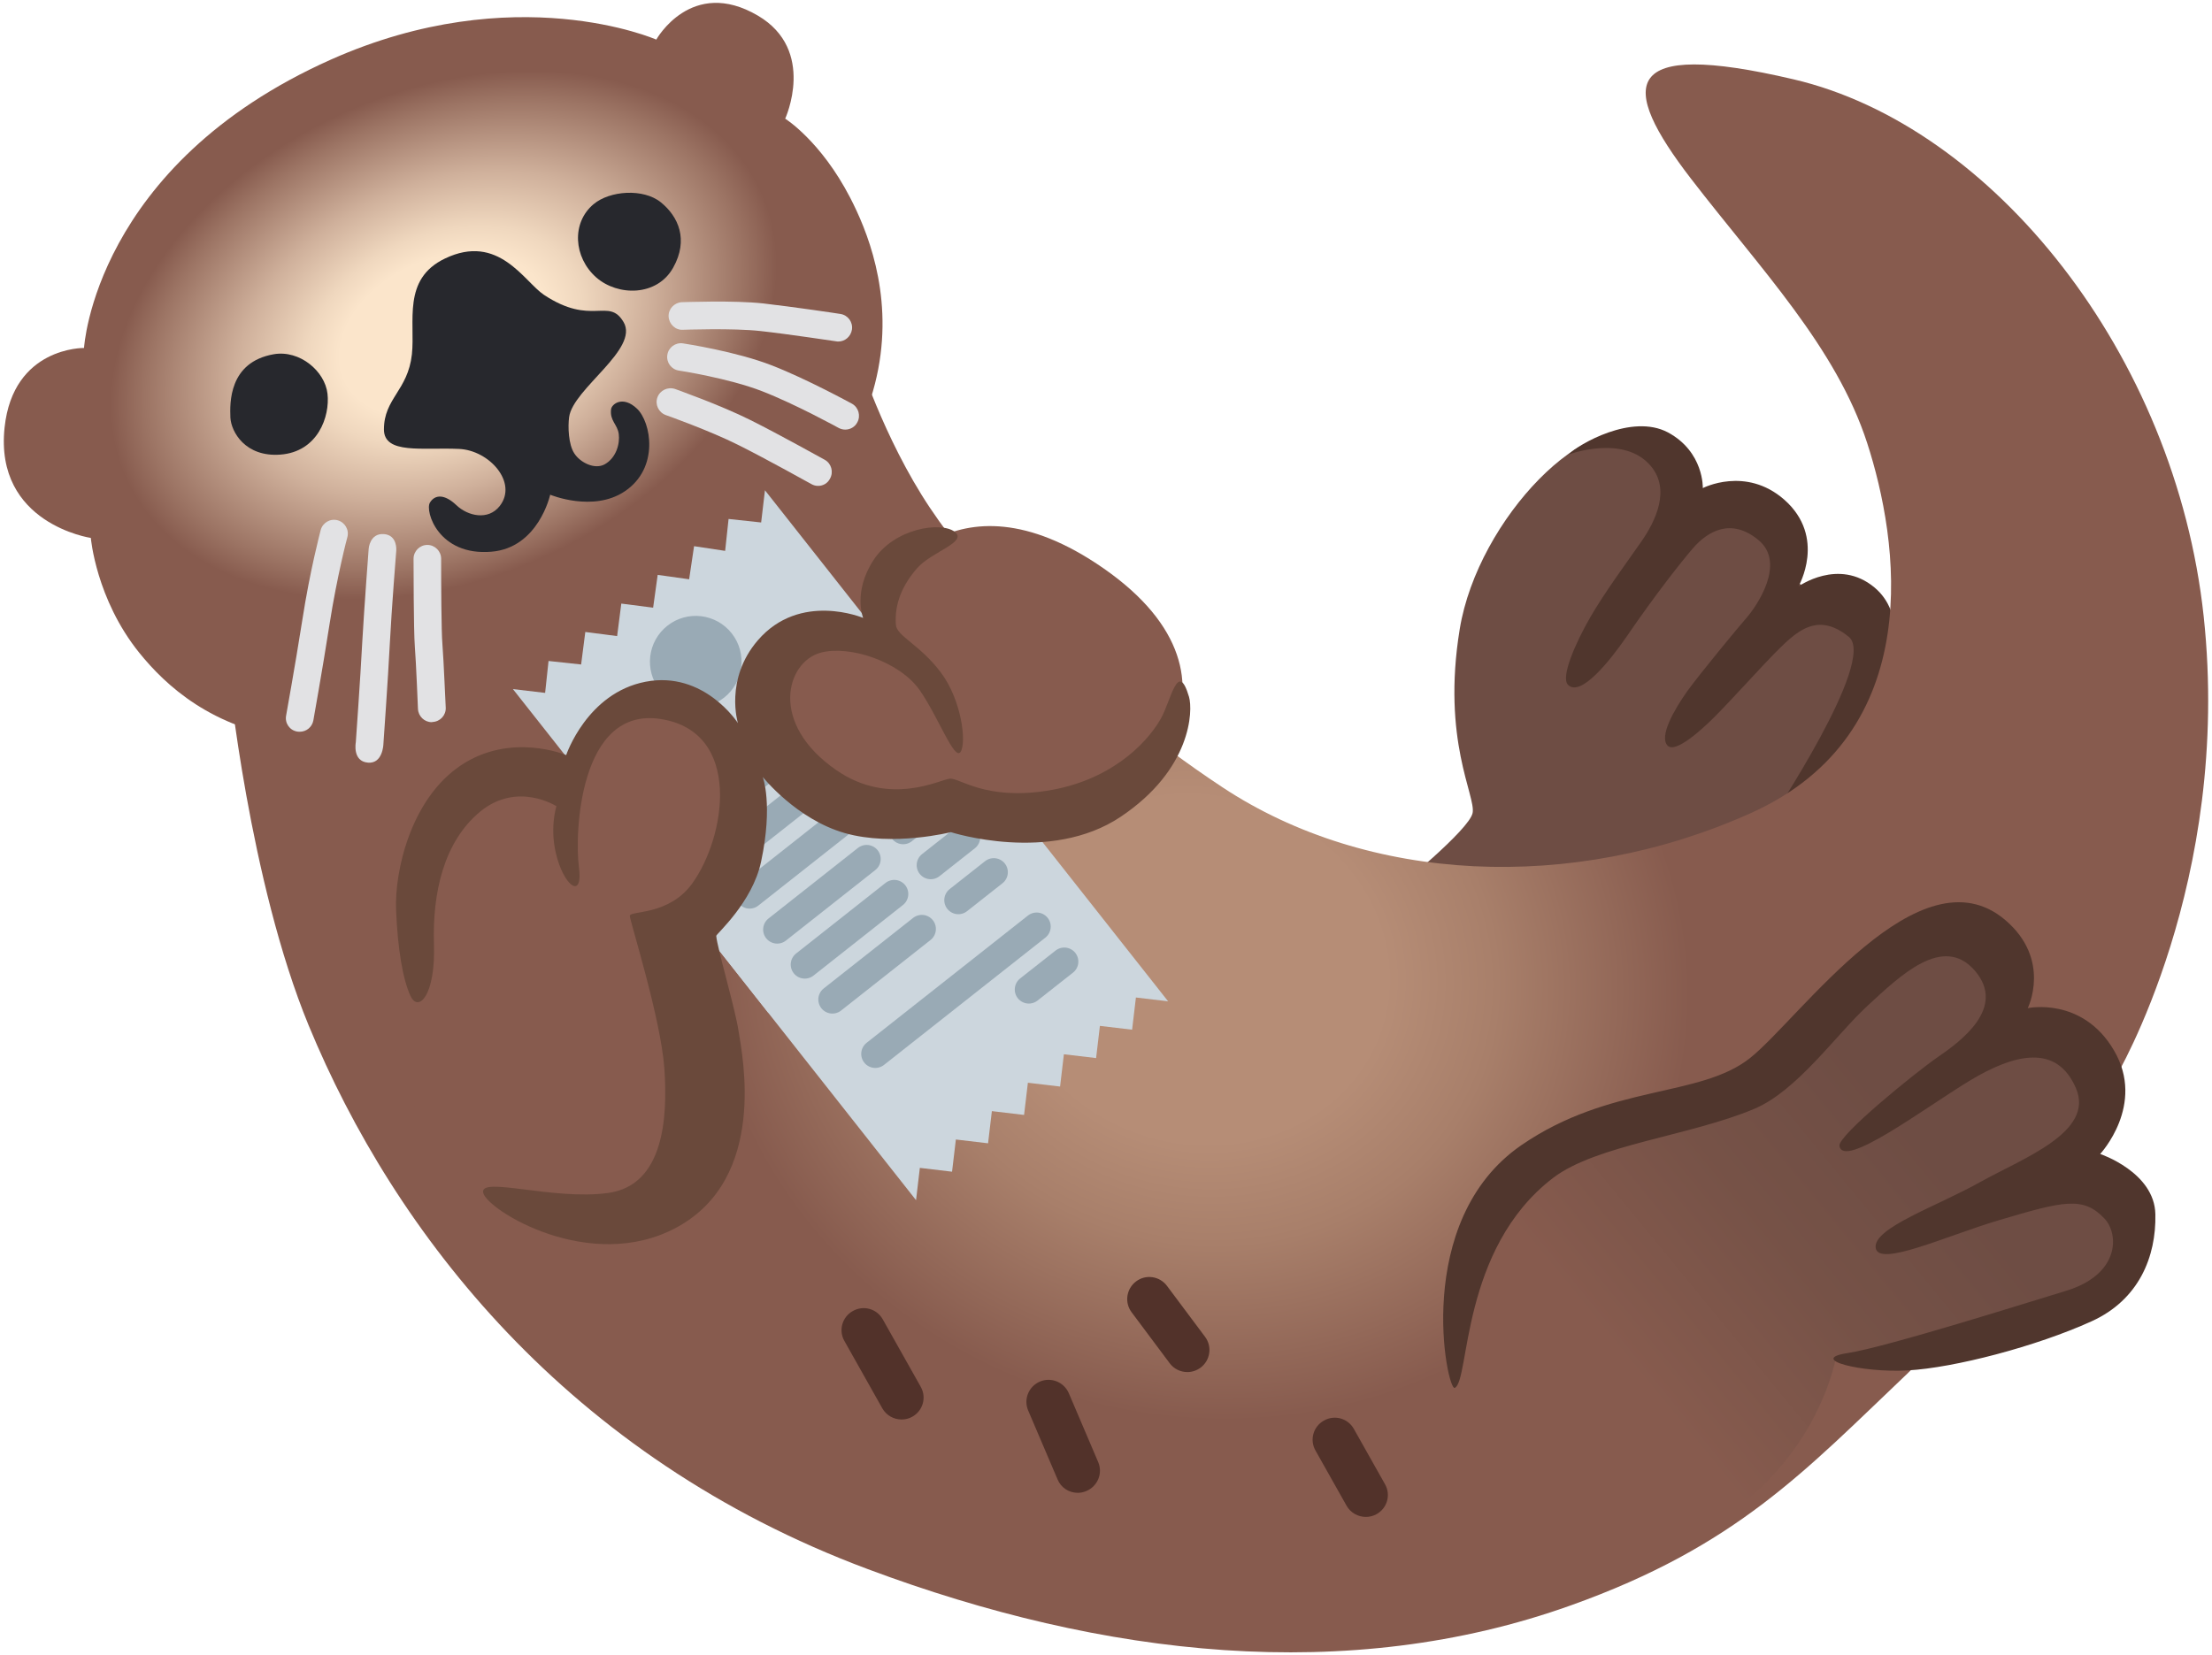 <?xml version="1.0" encoding="UTF-8"?>
<!DOCTYPE svg  PUBLIC '-//W3C//DTD SVG 1.1//EN'  'http://www.w3.org/Graphics/SVG/1.1/DTD/svg11.dtd'>
<svg clip-rule="evenodd" fill-rule="evenodd" image-rendering="optimizeQuality" shape-rendering="geometricPrecision" text-rendering="geometricPrecision" version="1.1" viewBox="0 0 2322 1738" xml:space="preserve" xmlns="http://www.w3.org/2000/svg">
  <defs>
  <style type="text/css">
    .str0 {stroke:#99AAB5;stroke-width:29.53;stroke-linecap:round;stroke-linejoin:round;stroke-miterlimit:22.926}
    .fil7 {fill:none}
    .fil10 {fill:#27282D;fill-rule:nonzero}
    .fil1 {fill:#50362D;fill-rule:nonzero}
    .fil3 {fill:#52322A;fill-rule:nonzero}
    .fil9 {fill:#6A493B;fill-rule:nonzero}
    .fil0 {fill:#6E4D44;fill-rule:nonzero}
    .fil8 {fill:#875B4E;fill-rule:nonzero}
    .fil6 {fill:#99AAB5;fill-rule:nonzero}
    .fil5 {fill:#CCD6DD;fill-rule:nonzero}
    .fil11 {fill:#E2E2E4;fill-rule:nonzero}
    .fil12 {fill:url(#c);fill-rule:nonzero}
    .fil4 {fill:url(#b);fill-rule:nonzero}
    .fil2 {fill:url(#a);fill-rule:nonzero}
  </style>
  <linearGradient id="c" x1="1620.6" x2="2060.8" y1="1516.1" y2="1154.6" gradientUnits="userSpaceOnUse">
    <stop stop-color="#875B4E" offset="0"/>
    <stop stop-color="#875B4E" offset=".212"/>
    <stop stop-color="#765247" offset=".58"/>
    <stop stop-color="#6E4D44" offset=".89"/>
    <stop stop-color="#6E4D44" offset="1"/>
  </linearGradient>
  <radialGradient id="b" cx="465.21" cy="351.98" r="305.57" gradientTransform="matrix(-1.232 .608 -.458 -.847 1200 367)" gradientUnits="userSpaceOnUse">
    <stop stop-color="#FBE5CB" offset="0"/>
    <stop stop-color="#FBE5CB" offset=".271"/>
    <stop stop-color="#EFD7BE" offset=".361"/>
    <stop stop-color="#CFB09B" offset=".541"/>
    <stop stop-color="#9C7464" offset=".78"/>
    <stop stop-color="#875B4E" offset=".871"/>
    <stop stop-color="#875B4E" offset="1"/>
  </radialGradient>
  <radialGradient id="a" cx="1258.2" cy="1018" r="604.96" gradientTransform="matrix(-.415 1.069 -1.19 -.44 2991 121)" gradientUnits="userSpaceOnUse">
    <stop stop-color="#B68D76" offset="0"/>
    <stop stop-color="#B68D76" offset=".259"/>
    <stop stop-color="#A87F6A" offset=".412"/>
    <stop stop-color="#875B4E" offset=".678"/>
    <stop stop-color="#875B4E" offset="1"/>
  </radialGradient>
 </defs>
  <path class="fil0" d="m1466.1 933.05s76.06-61.6 79.73-79.36c3.66-17.76-32.63-76.08-13.52-193.09 19.12-117.01 138.6-236.53 193.04-198.49 54.43 38.04 48.83 62.56 48.83 62.56l54.44-5.41 40.73 29.93 10.81 59.86 65.24 29.93 65.25 78.78-46.14 167.21-206.54 85.54-290.71 104.65-1.16-142.11z"/>
  <path class="fil1" d="m1646.2 477.36s58.49-22.01 86.87 12.17c20.46 24.52 5.4 57.15-10.81 80.13-16.22 23.17-37.84 52.52-53.09 78.78-14.86 25.87-31.27 62.56-23.16 70.67 13.12 13.13 43.43-24.52 61.19-50.2 30.88-45.19 57.72-78.98 69.3-92.49 16.21-19.12 40.92-32.83 69.29-9.46 29.92 24.52-2.7 70.67-12.16 81.48-9.45 10.81-48.83 58.5-62.54 77.43-13.51 19.11-29.92 47.5-20.46 57.15 8.11 8.11 35.32-16.22 50.19-31.28 14.86-14.87 51.34-55.03 61.58-65.26 21.81-21.82 44.2-45.57 78.36-17.77 29.93 24.53-82.81 193.09-82.81 193.09l77.41-47.5s96.52-144.04 32.24-197.53c-37.64-31.28-79.73-0.96-79.73-0.96s29.92-51.56-14.86-91.14c-40.54-35.53-85.51-12.16-85.51-12.16s1.35-38.04-36.68-58.51c-38.03-20.08-93.62 12.55-104.62 23.36z"/>
  <path class="fil2" d="m824.24 410.75-584.31 296.39s21.62 217.99 84.16 369.76c89.76 217.41 271.41 452.98 587.01 570.76 247.27 92.49 504.58 121.46 737.76 38.04 174.12-62.17 245.93-141.34 353.25-243.29 105.2-100.02 218.71-311.25 218.71-311.25s122.38-205.25 92.46-483.88c-29.54-274.96-221.41-515.16-430.65-564.01-182.23-42.67-183.77 5.41-107.33 104.66 73.35 95.19 152.11 176.67 184.73 277.27s65.25 304.5-122.38 388.68c-187.63 84.19-402.28 73.38-554.39-27.22s-258.08-220.12-307.11-293.5c-49.03-73.37-76.05-160.45-76.05-160.45l-75.86 38.04z"/>
  <path class="fil3" d="m946.42 1490.5c-8.1 0-16.02-4.25-20.26-11.78l-39.77-70.67c-6.37-11.2-2.31-25.29 8.88-31.47 11.2-6.37 25.29-2.32 31.46 8.88l39.77 70.67c6.37 11.2 2.32 25.3-8.88 31.47-3.28 1.94-7.33 2.9-11.2 2.9z"/>
  <path class="fil3" d="m1131.4 1567.5c-9.07 0-17.57-5.21-21.24-14.09l-30.88-72.41c-5.02-11.78 0.58-25.3 12.35-30.32 11.78-5.02 25.29 0.58 30.31 12.17l30.88 72.41c5.02 11.77-0.57 25.29-12.35 30.31-3.09 1.35-6.18 1.93-9.07 1.93z"/>
  <path class="fil3" d="m1246.4 1440.7c-7.14 0-14.09-3.28-18.53-9.26l-39.95-53.49c-7.73-10.23-5.6-24.71 4.63-32.44 10.23-7.72 24.71-5.6 32.43 4.64l39.96 53.48c7.72 10.24 5.59 24.72-4.64 32.44-4.24 3.09-9.07 4.64-13.9 4.64v-0.01z"/>
  <path class="fil3" d="m1433.8 1592.8c-8.11 0-16.02-4.25-20.27-11.78l-32.62-57.93c-6.37-11.2-2.32-25.29 8.88-31.47 11.19-6.37 25.28-2.32 31.46 8.88l32.62 57.93c6.37 11.2 2.32 25.29-8.88 31.47-3.47 1.93-7.33 2.9-11.19 2.9z"/>
  <path class="fil4" d="m146.12 685.32c55.4 68.74 194.96 181.31 541.64-24.52 318.31-188.84 237.82-388.88 204.81-452.99-30.89-59.85-68.33-83.22-68.33-83.22s33-71.83-28.57-108.13c-69.88-41.12-106.75 25.11-106.75 25.11s-148.44-65.08-341.67 21.04c-248.23 110.83-259.04 302.76-259.04 302.76s-74.32-1.35-83.39 83.42c-10.81 101.17 90.53 116.04 90.53 116.04s5.4 64.11 50.77 120.49z"/>
  <polygon class="fil5" points="1071.3 855.04 1037.5 851.05 1033.5 884.86 999.73 880.87 995.74 914.69 961.93 910.7 957.94 944.51 924.14 940.52 920.14 974.34 886.34 970.35 882.35 1004.2 848.54 1000.2 844.55 1034 810.75 1030 806.76 1063.8 538.42 723.55 572.23 727.54 575.82 694.04 610.02 697.72 614.41 663.59 647.82 667.9 652.2 633.77 685.61 638.07 690.39 603.64 723.41 608.25 728.58 573.5 761.21 578.42 764.8 544.92 799 548.6 802.99 514.78"/>
  <polygon class="fil5" points="1226.2 1051.4 1192.4 1047.4 1188.4 1081.2 1154.6 1077.2 1150.6 1111 1116.8 1107 1112.8 1140.9 1079 1136.9 1075 1170.7 1041.2 1166.7 1037.2 1200.5 1003.4 1196.5 999.4 1230.3 965.59 1226.3 961.6 1260.2 693.26 919.9 727.07 923.89 730.66 890.39 764.86 894.06 769.25 859.93 802.66 864.24 807.05 830.11 840.46 834.41 845.23 799.98 878.25 804.59 883.42 769.84 916.05 774.77 919.64 741.26 953.84 744.94 957.83 711.13"/>
  <circle class="fil6" transform="matrix(.137 -.108 .108 .137 730.34 694.78)" r="275.59"/>
  <line class="fil7 str0" x1="832.19" x2="869.36" y1="724.78" y2="695.45"/>
  <line class="fil7 str0" x1="728.94" x2="822.83" y1="865.84" y2="791.76"/>
  <line class="fil7 str0" x1="861.16" x2="898.33" y1="761.51" y2="732.18"/>
  <line class="fil7 str0" x1="757.91" x2="851.8" y1="902.57" y2="828.49"/>
  <line class="fil7 str0" x1="890.13" x2="927.3" y1="798.24" y2="768.91"/>
  <line class="fil7 str0" x1="786.88" x2="880.76" y1="939.3" y2="865.22"/>
  <line class="fil7 str0" x1="919.1" x2="956.26" y1="834.97" y2="805.65"/>
  <line class="fil7 str0" x1="815.85" x2="909.73" y1="976.04" y2="901.95"/>
  <line class="fil7 str0" x1="948.06" x2="985.23" y1="871.7" y2="842.38"/>
  <line class="fil7 str0" x1="844.81" x2="938.7" y1="1012.8" y2="938.68"/>
  <line class="fil7 str0" x1="977.03" x2="1014.2" y1="908.44" y2="879.11"/>
  <line class="fil7 str0" x1="873.78" x2="967.67" y1="1049.5" y2="975.41"/>
  <line class="fil7 str0" x1="1006" x2="1043.2" y1="945.17" y2="915.84"/>
  <line class="fil7 str0" x1="918.81" x2="1088.2" y1="1106.6" y2="972.94"/>
  <line class="fil7 str0" x1="1080" x2="1117.2" y1="1039" y2="1009.7"/>
  <path class="fil8" d="m924.81 620.05s72.58-135.35 233.76-23.17c171.21 119.14 38.02 256.81-51.54 255.46-89.57-1.35-153.46 8.11-203.84-8.11s-96.52-65.27-96.52-65.27l-47.48 32.64s9.45 92.49-23.17 131.88c-32.82 39.58 33.78 223.01-16.41 271.86-50.18 48.85-134.54 82.84-187.43 58.51-53.08-24.52-110.03-112.77-120.84-191.55-10.81-78.77 27.22-262.4 101.92-267.81 74.71-5.4 84.16 1.35 84.16 1.35s24.52-86.88 89.76-78.78c65.25 8.11 92.47 38.04 92.47 38.04l17.75-14.87s-23.16-36.68 24.52-80.13c47.48-43.44 101.92-6.76 101.92-6.76s0.97-41.12 0.97-53.29z"/>
  <path class="fil9" d="m431.03 1046c8.3 17.38 26.25-0.96 24.52-54.45-1.74-53.48 10.03-107.74 48.83-139.6 39-31.66 79.73-5.41 79.73-5.41s-8.11 24.53 0.96 55.23 27.22 41.71 22.58 8.11c-4.43-33.6 0-168.57 86.1-154.86 86.09 13.52 68.14 124.35 32.62 173.01-24.52 33.6-65.24 28-65.24 33.6 0 5.4 32.62 107.74 36.28 160.45 3.67 52.52-0.96 122.42-58.87 130.53s-135.89-18.15-131.26 0c4.44 18.15 112.34 85.15 202.88 36.3 96.12-51.94 68.91-181.31 65.24-205.64-3.67-24.52-22.58-87.85-23.55-100.6-0.19-1.74 38.03-34.95 47.1-78.01 12.74-59.85 1.74-88.82 1.74-88.82s35.32 44.41 86.09 58.9c50.77 14.48 111.38-0.97 111.38-0.97s104.23 33.6 178.36-16.22c74.31-49.82 75.86-111.41 71.61-125.89-11.77-39.78-18.91 4.63-29.92 23.56-16.21 27.99-55.2 65.26-119.48 75.11-64.28 10.04-91.5-13.52-101.54-12.75s-63.31 29.93-119.49-9.07c-71.03-49.24-52.11-113.54-16.21-123.19 29.92-8.11 83 9.07 104.24 39.77 19.88 28.97 36.29 74.34 42.66 64.3s0.96-54.45-20.85-83.41c-21.81-28.97-46.13-38.04-47.1-49.82-1.74-22.59 7.34-42.67 22.58-59.85 15.25-17.19 53.47-27.23 39-38.04-14.48-10.81-63.32-3.67-85.13 29.93-21.81 33.59-10.81 60.63-10.81 60.63s-66.21-28-110.61 23.55c-35.13 40.94-20.85 86.89-20.85 86.89s-35.32-55.22-96.9-43.44c-61.57 11.78-83.38 77.04-83.38 77.04s-57.92-24.52-110.61 10.81c-52.7 35.34-69.69 111.41-67.95 152.16 1.74 41.12 7.14 72.79 15.25 90.17v-0.01z"/>
  <path class="fil10" d="m287.42 371.94c-47.49 8.3-46.14 51.55-45.56 66.61 0.77 14.87 15.64 41.52 52.31 38.81 39.57-2.89 52.31-40.16 49.61-63.91s-29.14-46.15-56.36-41.51z"/>
  <path class="fil10" d="m623.1 214.38c-23.36 19.5-21.04 55.8 2.7 76.85 22.58 19.89 63.89 20.27 80.88-10.24 16.41-29.35 5.4-53.67-12.93-68.54-18.34-14.87-53.67-12.36-70.65 1.93z"/>
  <path class="fil10" d="m466.94 271.53c-44.98 21.63-30.89 66.23-34.56 100.6-4.24 38.04-29.34 46.15-29.34 78.78 0 26.45 40.73 18.73 78.76 20.47 31.85 1.35 61.96 35.33 42.85 59.86-12.16 15.64-33.59 10.62-45.55-0.78-12.16-11.58-22.39-11.58-27.8-2.7-5.4 8.88 8.88 56.19 64.47 51.56 49.61-4.06 61.77-59.86 61.77-59.86s44.98 18.73 78.18-3.48c36.68-24.52 27.8-72.79 12.93-86.89-14.86-14.09-26.64-4.82-27.21 0.78-1.36 12.16 6.75 15.64 8.1 25.87s-2.7 25.1-14.86 31.86c-10.62 5.79-25.87-2.13-31.85-11.59-6.18-9.46-6.76-27.99-5.41-38.03 4.06-29.93 73.94-71.45 57.14-99.83-15.63-26.45-33.2 4.83-83.58-28.58-20.65-13.71-47.68-65.26-104.04-38.03v-0.01z"/>
  <path class="fil11" d="m314.64 768.34c-0.78 0-1.74 0-2.71-0.19-7.91-1.35-13.12-8.88-11.58-16.8 0-0.58 8.88-48.65 16.99-100.21 8.1-52.52 18.91-92.87 19.3-94.61 2.12-7.72 10.04-12.36 17.76-10.23 7.72 2.12 12.35 10.04 10.23 17.76-0.19 0.39-10.81 40.74-18.72 91.52-8.11 51.94-16.99 100.41-16.99 100.99-1.35 6.95-7.34 11.78-14.29 11.78l0.01-0.01z"/>
  <path class="fil11" d="m402.46 781.48s-0.58 20.66-16.21 19.3c-16.6-1.35-12.74-21.43-12.74-21.43s4.83-67.77 6.76-105.04c2.12-37.46 6.75-98.28 6.75-98.28s1.16-16.22 15.83-15.25c14.67 0.96 13.12 17.37 13.12 17.37s-4.82 60.25-6.75 97.51c-1.93 37.66-6.76 105.82-6.76 105.82z"/>
  <path class="fil11" d="m453.23 758.3c-7.72 0-14.09-6.17-14.48-13.9 0 0-1.93-48.46-3.28-65.45-1.35-17.38-1.35-89.21-1.35-92.3 0-7.92 6.56-14.48 14.48-14.48 7.91 0 14.48 6.56 14.48 14.48 0 25.49 0.19 76.85 1.35 89.98 1.35 16.99 3.28 64.49 3.47 66.42 0.39 7.92-5.79 14.68-13.9 15.06-0.38 0.19-0.58 0.19-0.77 0.19z"/>
  <path class="fil11" d="m858.79 510.19c-2.32 0-4.83-0.58-7.14-1.93-0.39-0.2-46.33-25.88-76.83-41.13-30.11-15.06-75.28-31.09-75.86-31.28-7.53-2.7-11.58-11.01-8.88-18.54s11-11.39 18.53-8.88c1.93 0.77 47.49 16.8 79.14 32.63 31.27 15.64 76.06 40.74 77.99 41.71 6.95 3.86 9.46 12.74 5.6 19.7-2.51 5.02-7.34 7.72-12.55 7.72z"/>
  <path class="fil11" d="m887.36 451.1c-2.32 0-4.83-0.58-6.95-1.73-0.39-0.2-45.17-24.91-80.5-38.62-34.74-13.52-86.86-21.63-87.24-21.63-7.92-1.16-13.32-8.49-12.17-16.41 1.16-7.92 8.5-13.32 16.41-12.16 2.32 0.38 55.79 8.49 93.43 23.17 37.06 14.48 82.04 39.19 83.97 40.16 6.95 3.86 9.45 12.74 5.59 19.69-2.51 4.83-7.52 7.53-12.54 7.53z"/>
  <path class="fil11" d="m880.02 358.61c-0.77 0-1.35 0-2.12-0.19-0.58 0-49.61-7.53-79.53-10.81-29.15-3.28-80.88-1.35-81.46-1.35-7.91 0.58-14.67-5.99-15.06-13.9-0.38-7.92 5.99-14.68 13.9-15.07 2.13 0 54.44-2.12 85.71 1.35 30.5 3.48 78.76 10.62 80.69 11.01 7.91 1.16 13.31 8.5 12.16 16.41-1.16 7.34-7.34 12.55-14.29 12.55z"/>
  <path class="fil12" d="m1521.3 1523.9c-2.7-61.2 8.11-120.87 16.21-150.8 21.62-79.55 40.73-127.82 84.17-153.5 115.04-68.35 192.06-60.05 233.76-89.79 47.48-33.98 141.68-182.66 210.59-155.43 48.26 19.11 46.14 102.33 46.14 102.33s74.7 1.36 86.86 46.15c12.16 44.8-16.21 91.14-16.21 91.14s57.14 28.19 61.57 66.62c4.44 39.77-12.73 82.44-105 112.37s-211.95 31.67-211.95 31.67-27.03 161.03-213.3 209.3c-120.84 31.29-188.79-17.57-192.84-110.06z"/>
  <path class="fil1" d="m1527.1 1457.3c-8.11 3.67-45.17-175.32 69.69-254.68 93.23-64.3 187.43-49.82 240.13-91.53 52.5-41.7 178.36-221.47 268.12-145 48.83 41.7 23.55 92.48 23.55 92.48s57.33-12.35 90.53 44.41c33.59 57.16-14.48 108.71-14.48 108.71s57.14 19.12 57.91 63.33c0.97 44.42-17.18 89.79-66.98 112.38-57.72 26.26-144 48.85-193.03 51.56-48.84 2.7-105.01-11.78-63.32-18.15 41.7-6.38 195.74-55.23 229.13-65.27 57.14-17.18 56.17-59.85 40.73-76.07-22.39-23.75-43.43-18.15-110.61 1.73-56.36 16.8-126.82 49.82-129.52 28.97-2.7-20.86 64.28-43.45 109.64-68.94 45.36-25.29 120.45-52.51 100.57-98.66s-63.31-37.07-112.34-7.34c-48.84 29.93-131.84 92.49-135.9 67.97-1.73-10.82 79.72-77.04 103.27-93.26s72.39-51.56 39-90.56c-33.4-39-78.76 5.41-112.35 36.3-33.58 30.89-74.31 89.78-119.48 108.71-68.14 28.57-165.24 37.65-210.99 72.4-97.67 74.73-87.25 213.37-103.27 220.51z"/>
</svg>
